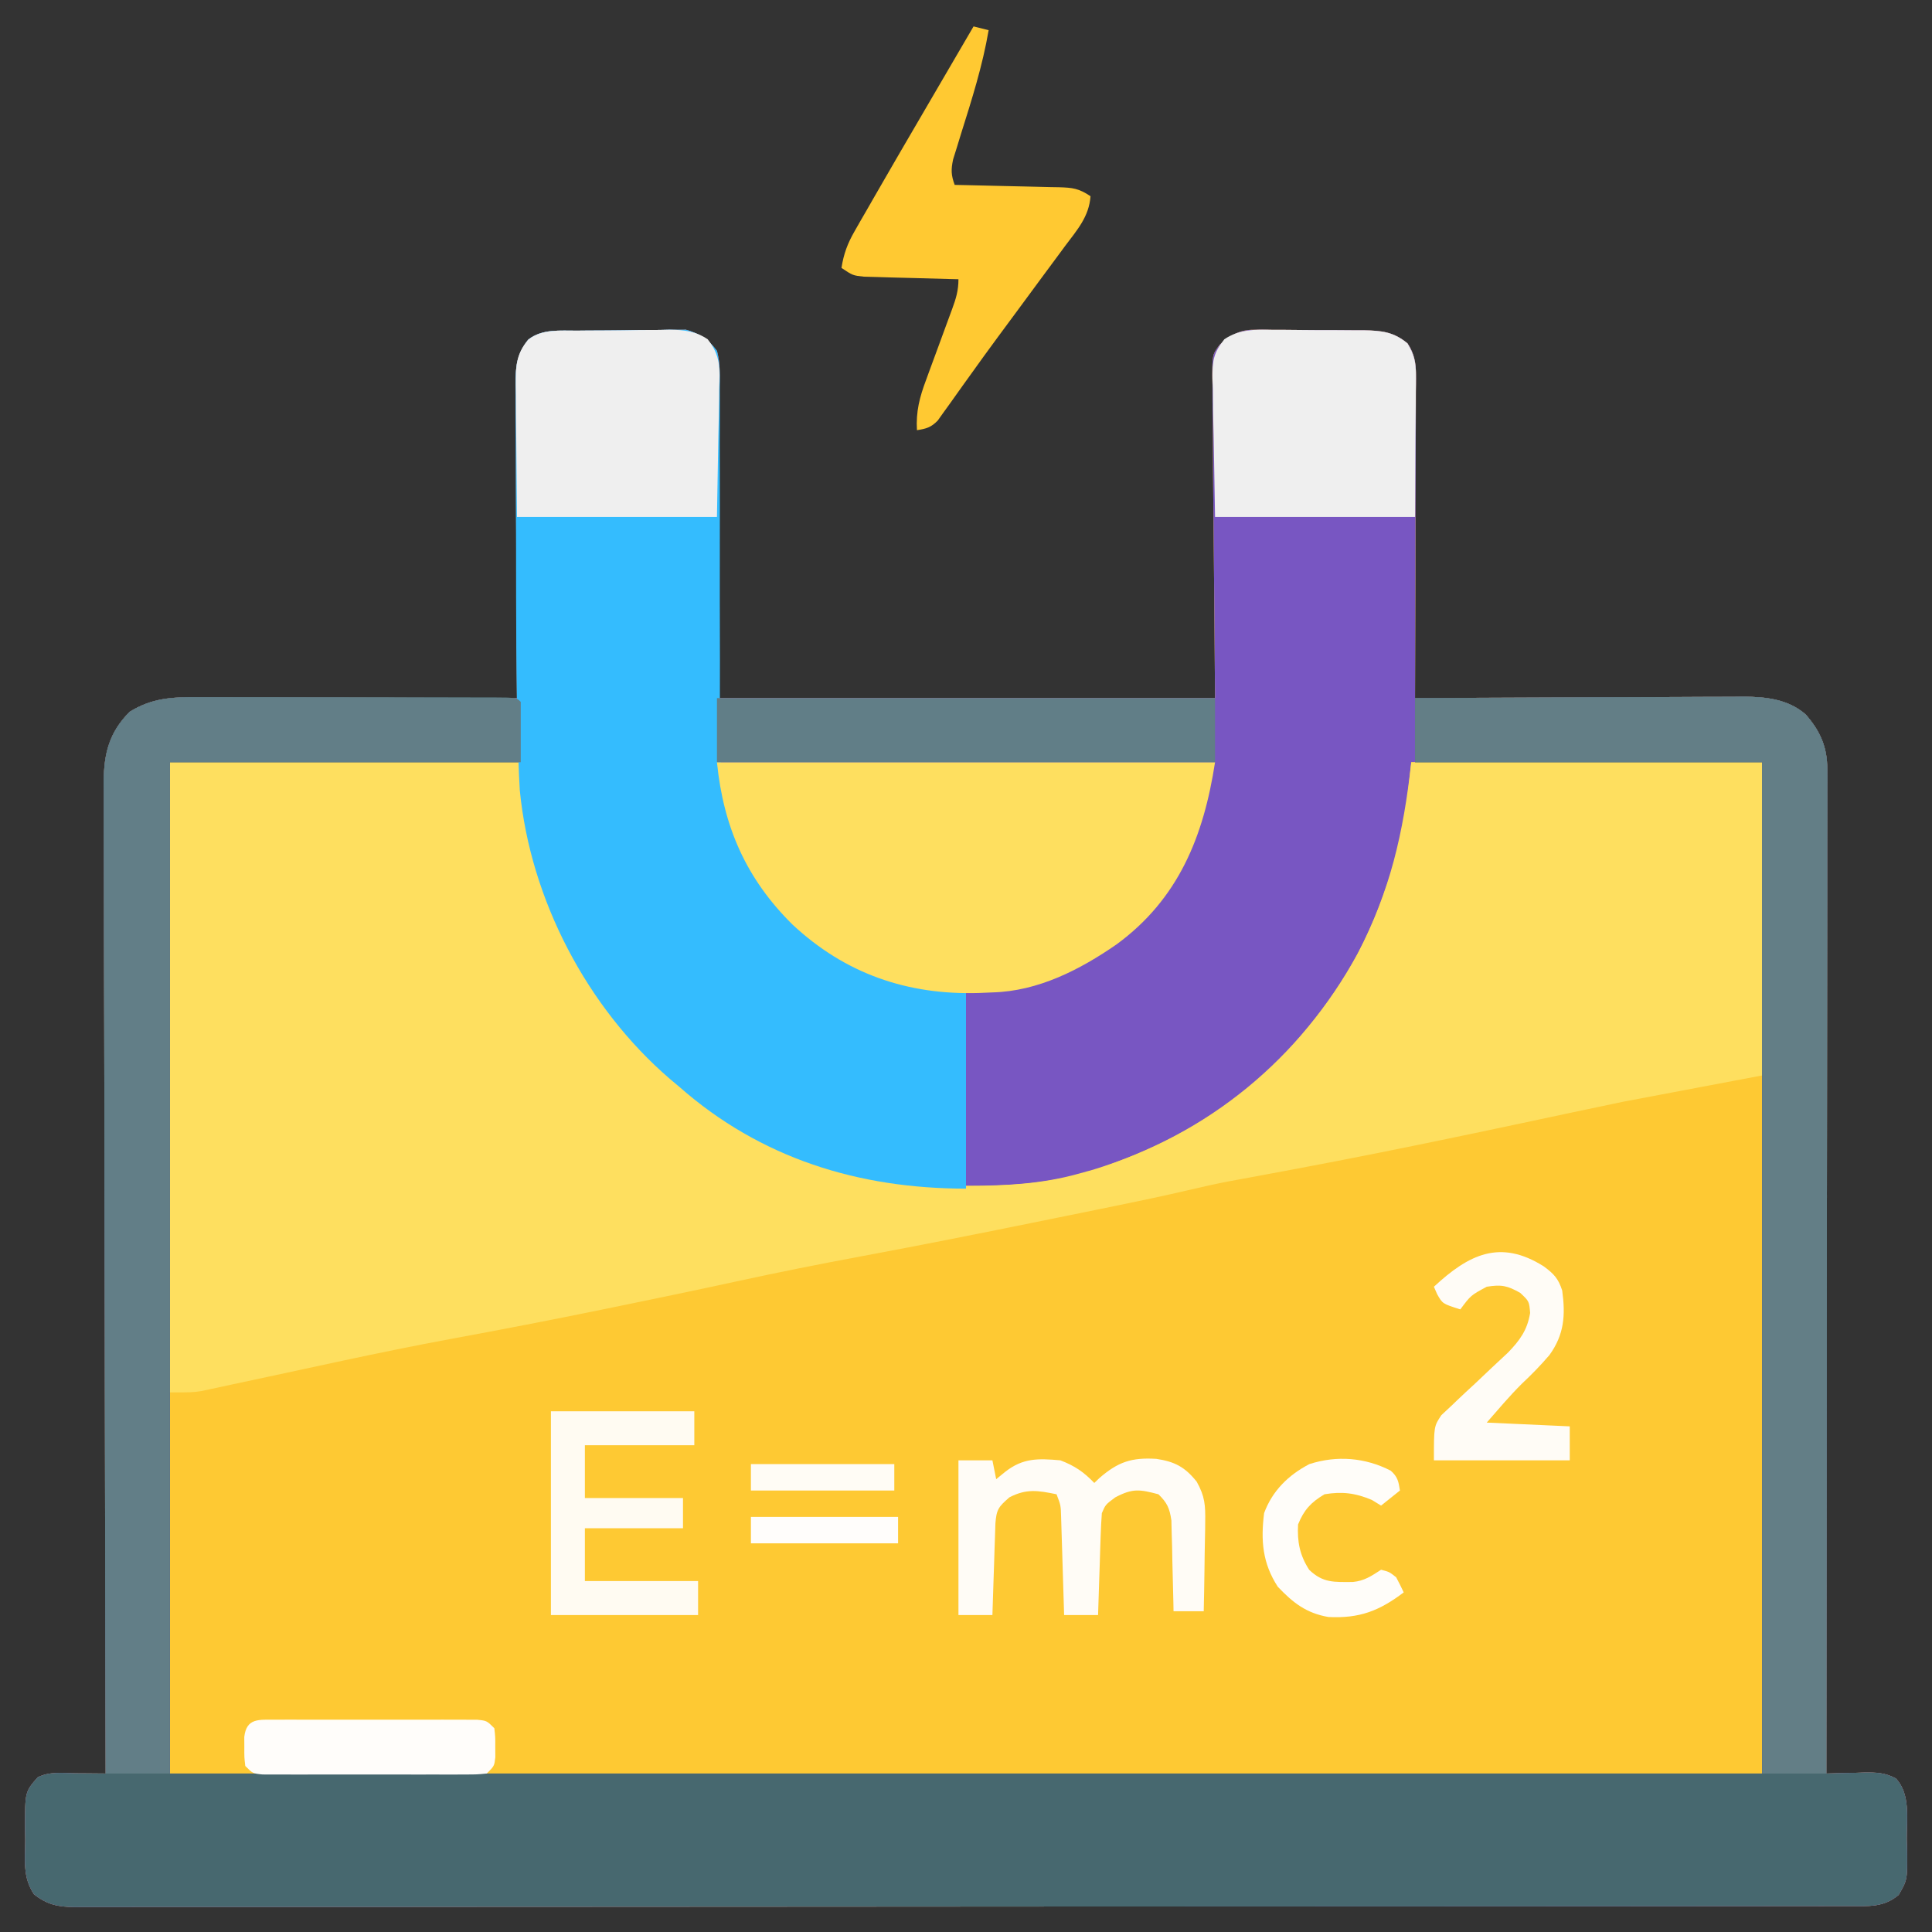 <?xml version="1.0" encoding="UTF-8"?>
<svg version="1.1" xmlns="http://www.w3.org/2000/svg" width="512" height="512">
<rect width="100%" height="100%" fill="#333333" stroke="none"/>
<path d="M0 0 C0.868 -0.009 1.736 -0.018 2.63 -0.027 C4.464 -0.042 6.298 -0.051 8.132 -0.054 C10.929 -0.066 13.723 -0.116 16.52 -0.166 C18.305 -0.175 20.09 -0.183 21.875 -0.188 C23.122 -0.217 23.122 -0.217 24.395 -0.247 C25.576 -0.238 25.576 -0.238 26.781 -0.228 C27.809 -0.236 27.809 -0.236 28.857 -0.244 C32.378 0.734 34.907 2.479 37.07 5.371 C37.909 8.385 37.831 11.272 37.751 14.384 C37.752 15.297 37.753 16.209 37.754 17.149 C37.749 20.095 37.704 23.039 37.656 25.984 C37.647 27.806 37.641 29.628 37.638 31.45 C37.607 38.194 37.523 44.939 37.445 51.684 C37.322 66.76 37.198 81.837 37.07 97.371 C80.63 97.371 124.19 97.371 169.07 97.371 C168.833 67.319 168.833 67.319 168.53 37.267 C168.503 31.45 168.503 31.45 168.498 28.725 C168.488 26.825 168.467 24.925 168.437 23.025 C168.393 20.144 168.387 17.265 168.389 14.384 C168.368 13.54 168.346 12.696 168.324 11.827 C168.382 6.29 168.382 6.29 170.302 3.726 C173.095 1.229 175.59 -0.255 179.344 -0.244 C180.128 -0.253 180.912 -0.263 181.72 -0.272 C182.963 -0.248 182.963 -0.248 184.23 -0.223 C185.098 -0.223 185.965 -0.223 186.859 -0.223 C188.686 -0.217 190.512 -0.2 192.338 -0.171 C195.128 -0.129 197.915 -0.13 200.705 -0.137 C202.484 -0.126 204.264 -0.113 206.043 -0.098 C206.873 -0.097 207.704 -0.097 208.559 -0.097 C213.172 -0.003 216.386 0.295 220.07 3.371 C222.81 7.212 222.337 11.571 222.297 16.087 C222.298 16.965 222.298 17.844 222.298 18.749 C222.297 21.649 222.281 24.549 222.266 27.449 C222.262 29.461 222.259 31.473 222.257 33.486 C222.249 38.779 222.23 44.073 222.208 49.366 C222.187 54.769 222.178 60.172 222.168 65.574 C222.147 76.173 222.112 86.772 222.07 97.371 C223.23 97.364 224.39 97.358 225.585 97.351 C236.531 97.29 247.478 97.245 258.424 97.216 C264.051 97.2 269.678 97.179 275.306 97.145 C280.739 97.112 286.173 97.094 291.606 97.086 C293.676 97.081 295.746 97.07 297.816 97.054 C300.722 97.032 303.627 97.029 306.533 97.031 C307.383 97.02 308.234 97.009 309.11 96.998 C314.991 97.028 320.984 97.654 325.599 101.717 C329.469 106.113 331.322 110.401 331.316 116.219 C331.32 117.173 331.324 118.127 331.328 119.109 C331.323 120.149 331.317 121.189 331.311 122.261 C331.313 123.927 331.313 123.927 331.316 125.627 C331.319 129.357 331.308 133.086 331.297 136.816 C331.297 139.486 331.297 142.157 331.298 144.828 C331.299 150.581 331.293 156.334 331.282 162.088 C331.266 170.406 331.26 178.725 331.258 187.043 C331.253 200.539 331.24 214.036 331.221 227.532 C331.203 240.642 331.189 253.752 331.18 266.862 C331.18 267.67 331.179 268.478 331.179 269.311 C331.176 273.365 331.173 277.42 331.171 281.474 C331.15 315.106 331.115 348.739 331.07 382.371 C332.179 382.336 333.288 382.301 334.43 382.266 C335.893 382.237 337.357 382.21 338.82 382.184 C339.915 382.146 339.915 382.146 341.031 382.107 C344.281 382.063 346.634 382.136 349.523 383.695 C353.417 387.914 352.333 394.37 352.383 399.746 C352.412 400.788 352.441 401.829 352.471 402.902 C352.534 410.57 352.534 410.57 350.238 414.535 C346.233 417.927 342.136 417.514 337.156 417.503 C335.928 417.506 335.928 417.506 334.674 417.509 C331.906 417.514 329.137 417.513 326.369 417.512 C324.373 417.514 322.378 417.517 320.382 417.521 C314.88 417.529 309.379 417.53 303.877 417.531 C297.95 417.533 292.024 417.541 286.097 417.547 C272.454 417.562 258.811 417.567 245.168 417.572 C238.429 417.574 231.689 417.578 224.95 417.582 C201.889 417.594 178.827 417.605 155.766 417.609 C154.318 417.609 152.87 417.609 151.422 417.609 C149.97 417.61 148.519 417.61 147.067 417.61 C144.155 417.61 141.244 417.611 138.332 417.611 C137.61 417.611 136.888 417.612 136.144 417.612 C112.724 417.615 89.304 417.631 65.884 417.655 C41.133 417.679 16.382 417.693 -8.369 417.694 C-11.085 417.694 -13.8 417.694 -16.516 417.695 C-17.519 417.695 -17.519 417.695 -18.542 417.695 C-28.648 417.696 -38.753 417.705 -48.858 417.719 C-60.348 417.734 -71.837 417.739 -83.327 417.731 C-89.193 417.727 -95.058 417.728 -100.924 417.742 C-106.29 417.755 -111.655 417.754 -117.02 417.742 C-118.965 417.74 -120.911 417.743 -122.856 417.751 C-125.492 417.762 -128.128 417.755 -130.764 417.743 C-131.908 417.754 -131.908 417.754 -133.075 417.766 C-137.536 417.722 -140.399 417.15 -143.93 414.371 C-146.962 409.823 -146.259 405.346 -146.242 399.996 C-146.258 398.955 -146.274 397.913 -146.291 396.84 C-146.297 387.222 -146.297 387.222 -142.93 383.371 C-139.741 381.777 -136.301 382.269 -132.805 382.309 C-132.051 382.313 -131.296 382.318 -130.52 382.322 C-128.656 382.334 -126.793 382.352 -124.93 382.371 C-124.931 381.801 -124.933 381.23 -124.934 380.643 C-125.024 346.831 -125.092 313.02 -125.134 279.208 C-125.139 275.148 -125.144 271.087 -125.149 267.027 C-125.15 266.218 -125.152 265.41 -125.153 264.577 C-125.17 251.491 -125.202 238.405 -125.238 225.319 C-125.276 211.89 -125.298 198.461 -125.306 185.032 C-125.312 176.746 -125.329 168.461 -125.361 160.176 C-125.383 154.493 -125.389 148.81 -125.384 143.127 C-125.381 139.849 -125.387 136.571 -125.407 133.293 C-125.426 129.736 -125.422 126.179 -125.411 122.621 C-125.422 121.59 -125.434 120.559 -125.446 119.497 C-125.384 111.993 -123.954 106.395 -118.555 100.996 C-112.679 97.359 -107.323 97.088 -100.62 97.144 C-99.702 97.144 -98.784 97.143 -97.839 97.143 C-94.819 97.145 -91.8 97.16 -88.781 97.176 C-86.682 97.18 -84.583 97.182 -82.484 97.184 C-76.971 97.192 -71.457 97.212 -65.943 97.234 C-60.312 97.254 -54.681 97.263 -49.051 97.273 C-38.01 97.295 -26.97 97.329 -15.93 97.371 C-15.94 95.696 -15.94 95.696 -15.95 93.988 C-16.011 83.468 -16.056 72.947 -16.085 62.427 C-16.101 57.018 -16.122 51.609 -16.156 46.2 C-16.189 40.981 -16.207 35.761 -16.214 30.542 C-16.22 28.55 -16.231 26.559 -16.247 24.567 C-16.269 21.778 -16.272 18.99 -16.27 16.2 C-16.281 15.377 -16.292 14.553 -16.303 13.705 C-16.278 9.086 -15.876 6.152 -12.93 2.371 C-9.265 -0.529 -4.462 0.029 0 0 Z " fill="#FEC933" transform="translate(152.93,87.629)"/>
<path d="M0 0 C0.868 -0.009 1.736 -0.018 2.63 -0.027 C4.464 -0.042 6.298 -0.051 8.132 -0.054 C10.929 -0.066 13.723 -0.116 16.52 -0.166 C18.305 -0.175 20.09 -0.183 21.875 -0.188 C23.122 -0.217 23.122 -0.217 24.395 -0.247 C25.576 -0.238 25.576 -0.238 26.781 -0.228 C27.809 -0.236 27.809 -0.236 28.857 -0.244 C32.378 0.734 34.907 2.479 37.07 5.371 C37.909 8.385 37.831 11.272 37.751 14.384 C37.752 15.297 37.753 16.209 37.754 17.149 C37.749 20.095 37.704 23.039 37.656 25.984 C37.647 27.806 37.641 29.628 37.638 31.45 C37.607 38.194 37.523 44.939 37.445 51.684 C37.322 66.76 37.198 81.837 37.07 97.371 C80.63 97.371 124.19 97.371 169.07 97.371 C168.833 67.319 168.833 67.319 168.53 37.267 C168.503 31.45 168.503 31.45 168.498 28.725 C168.488 26.825 168.467 24.925 168.437 23.025 C168.393 20.144 168.387 17.265 168.389 14.384 C168.368 13.54 168.346 12.696 168.324 11.827 C168.382 6.29 168.382 6.29 170.302 3.726 C173.095 1.229 175.59 -0.255 179.344 -0.244 C180.128 -0.253 180.912 -0.263 181.72 -0.272 C182.963 -0.248 182.963 -0.248 184.23 -0.223 C185.098 -0.223 185.965 -0.223 186.859 -0.223 C188.686 -0.217 190.512 -0.2 192.338 -0.171 C195.128 -0.129 197.915 -0.13 200.705 -0.137 C202.484 -0.126 204.264 -0.113 206.043 -0.098 C206.873 -0.097 207.704 -0.097 208.559 -0.097 C213.172 -0.003 216.386 0.295 220.07 3.371 C222.81 7.212 222.337 11.571 222.297 16.087 C222.298 16.965 222.298 17.844 222.298 18.749 C222.297 21.649 222.281 24.549 222.266 27.449 C222.262 29.461 222.259 31.473 222.257 33.486 C222.249 38.779 222.23 44.073 222.208 49.366 C222.187 54.769 222.178 60.172 222.168 65.574 C222.147 76.173 222.112 86.772 222.07 97.371 C223.23 97.364 224.39 97.358 225.585 97.351 C236.531 97.29 247.478 97.245 258.424 97.216 C264.051 97.2 269.678 97.179 275.306 97.145 C280.739 97.112 286.173 97.094 291.606 97.086 C293.676 97.081 295.746 97.07 297.816 97.054 C300.722 97.032 303.627 97.029 306.533 97.031 C307.383 97.02 308.234 97.009 309.11 96.998 C314.991 97.028 320.984 97.654 325.599 101.717 C329.469 106.113 331.322 110.401 331.316 116.219 C331.32 117.173 331.324 118.127 331.328 119.109 C331.323 120.149 331.317 121.189 331.311 122.261 C331.313 123.927 331.313 123.927 331.316 125.627 C331.319 129.357 331.308 133.086 331.297 136.816 C331.297 139.486 331.297 142.157 331.298 144.828 C331.299 150.581 331.293 156.334 331.282 162.088 C331.266 170.406 331.26 178.725 331.258 187.043 C331.253 200.539 331.24 214.036 331.221 227.532 C331.203 240.642 331.189 253.752 331.18 266.862 C331.18 267.67 331.179 268.478 331.179 269.311 C331.176 273.365 331.173 277.42 331.171 281.474 C331.15 315.106 331.115 348.739 331.07 382.371 C332.179 382.336 333.288 382.301 334.43 382.266 C335.893 382.237 337.357 382.21 338.82 382.184 C339.915 382.146 339.915 382.146 341.031 382.107 C344.281 382.063 346.634 382.136 349.523 383.695 C353.417 387.914 352.333 394.37 352.383 399.746 C352.412 400.788 352.441 401.829 352.471 402.902 C352.534 410.57 352.534 410.57 350.238 414.535 C346.233 417.927 342.136 417.514 337.156 417.503 C335.928 417.506 335.928 417.506 334.674 417.509 C331.906 417.514 329.137 417.513 326.369 417.512 C324.373 417.514 322.378 417.517 320.382 417.521 C314.88 417.529 309.379 417.53 303.877 417.531 C297.95 417.533 292.024 417.541 286.097 417.547 C272.454 417.562 258.811 417.567 245.168 417.572 C238.429 417.574 231.689 417.578 224.95 417.582 C201.889 417.594 178.827 417.605 155.766 417.609 C154.318 417.609 152.87 417.609 151.422 417.609 C149.97 417.61 148.519 417.61 147.067 417.61 C144.155 417.61 141.244 417.611 138.332 417.611 C137.61 417.611 136.888 417.612 136.144 417.612 C112.724 417.615 89.304 417.631 65.884 417.655 C41.133 417.679 16.382 417.693 -8.369 417.694 C-11.085 417.694 -13.8 417.694 -16.516 417.695 C-17.519 417.695 -17.519 417.695 -18.542 417.695 C-28.648 417.696 -38.753 417.705 -48.858 417.719 C-60.348 417.734 -71.837 417.739 -83.327 417.731 C-89.193 417.727 -95.058 417.728 -100.924 417.742 C-106.29 417.755 -111.655 417.754 -117.02 417.742 C-118.965 417.74 -120.911 417.743 -122.856 417.751 C-125.492 417.762 -128.128 417.755 -130.764 417.743 C-131.908 417.754 -131.908 417.754 -133.075 417.766 C-137.536 417.722 -140.399 417.15 -143.93 414.371 C-146.962 409.823 -146.259 405.346 -146.242 399.996 C-146.258 398.955 -146.274 397.913 -146.291 396.84 C-146.297 387.222 -146.297 387.222 -142.93 383.371 C-139.741 381.777 -136.301 382.269 -132.805 382.309 C-132.051 382.313 -131.296 382.318 -130.52 382.322 C-128.656 382.334 -126.793 382.352 -124.93 382.371 C-124.931 381.801 -124.933 381.23 -124.934 380.643 C-125.024 346.831 -125.092 313.02 -125.134 279.208 C-125.139 275.148 -125.144 271.087 -125.149 267.027 C-125.15 266.218 -125.152 265.41 -125.153 264.577 C-125.17 251.491 -125.202 238.405 -125.238 225.319 C-125.276 211.89 -125.298 198.461 -125.306 185.032 C-125.312 176.746 -125.329 168.461 -125.361 160.176 C-125.383 154.493 -125.389 148.81 -125.384 143.127 C-125.381 139.849 -125.387 136.571 -125.407 133.293 C-125.426 129.736 -125.422 126.179 -125.411 122.621 C-125.422 121.59 -125.434 120.559 -125.446 119.497 C-125.384 111.993 -123.954 106.395 -118.555 100.996 C-112.679 97.359 -107.323 97.088 -100.62 97.144 C-99.702 97.144 -98.784 97.143 -97.839 97.143 C-94.819 97.145 -91.8 97.16 -88.781 97.176 C-86.682 97.18 -84.583 97.182 -82.484 97.184 C-76.971 97.192 -71.457 97.212 -65.943 97.234 C-60.312 97.254 -54.681 97.263 -49.051 97.273 C-38.01 97.295 -26.97 97.329 -15.93 97.371 C-15.94 95.696 -15.94 95.696 -15.95 93.988 C-16.011 83.468 -16.056 72.947 -16.085 62.427 C-16.101 57.018 -16.122 51.609 -16.156 46.2 C-16.189 40.981 -16.207 35.761 -16.214 30.542 C-16.22 28.55 -16.231 26.559 -16.247 24.567 C-16.269 21.778 -16.272 18.99 -16.27 16.2 C-16.281 15.377 -16.292 14.553 -16.303 13.705 C-16.278 9.086 -15.876 6.152 -12.93 2.371 C-9.265 -0.529 -4.462 0.029 0 0 Z M-107.93 114.371 C-107.93 202.811 -107.93 291.251 -107.93 382.371 C31.33 382.371 170.59 382.371 314.07 382.371 C314.07 293.931 314.07 205.491 314.07 114.371 C283.38 114.371 252.69 114.371 221.07 114.371 C220.41 120.311 219.75 126.251 219.07 132.371 C217.57 137.83 216.007 143.078 214.07 148.371 C213.843 149.012 213.616 149.652 213.382 150.312 C208.736 163.315 201.969 174.799 193.07 185.371 C192.073 186.57 192.073 186.57 191.055 187.793 C177.238 203.797 159.886 214.428 140.07 221.371 C139.18 221.687 138.289 222.003 137.371 222.328 C125.93 226.068 114.151 226.738 102.195 226.684 C101.535 226.681 100.875 226.679 100.195 226.676 C90.448 226.619 81.423 226.317 72.07 223.371 C71.349 223.145 70.628 222.92 69.885 222.687 C54.019 217.598 39.629 210.432 27.07 199.371 C26.241 198.674 25.413 197.976 24.559 197.258 C-0.8 175.394 -10.334 146.54 -14.93 114.371 C-45.62 114.371 -76.31 114.371 -107.93 114.371 Z " fill="#7856C2" transform="translate(152.93,87.629)"/>
<path d="M0 0 C30.69 0 61.38 0 93 0 C93.99 6.93 94.98 13.86 96 21 C100.693 38.942 108.235 55.584 120 70 C120.425 70.521 120.85 71.043 121.288 71.58 C139.179 93.092 163.059 104.92 190 111 C190.764 111.177 191.528 111.354 192.315 111.537 C197.912 112.502 203.647 112.245 209.312 112.25 C209.99 112.251 210.667 112.251 211.364 112.252 C221.568 112.236 231.118 111.782 241 109 C242.228 108.66 243.457 108.319 244.723 107.969 C275.195 98.641 299.534 78.585 314.816 50.684 C323.402 34.088 326.902 18.878 329 0 C359.69 0 390.38 0 422 0 C422 27.39 422 54.78 422 83 C409.79 85.31 397.58 87.62 385 90 C376.052 91.878 367.11 93.762 358.172 95.682 C349.707 97.497 341.23 99.255 332.75 101 C331.941 101.167 331.131 101.333 330.297 101.505 C316.332 104.374 302.336 107.069 288.315 109.654 C287.585 109.79 286.855 109.926 286.103 110.065 C284.153 110.427 282.203 110.786 280.253 111.144 C276.75 111.821 273.28 112.619 269.805 113.429 C263.266 114.954 256.705 116.335 250.125 117.672 C248.934 117.915 247.742 118.158 246.515 118.409 C242.677 119.191 238.838 119.971 235 120.75 C233.673 121.02 232.345 121.29 231.018 121.56 C215.22 124.773 199.413 127.927 183.562 130.875 C172.388 132.954 161.258 135.17 150.152 137.591 C139.201 139.975 128.229 142.25 117.25 144.5 C116.299 144.695 115.348 144.89 114.368 145.091 C101.095 147.807 87.804 150.38 74.479 152.83 C64.953 154.596 55.473 156.537 46 158.562 C45.311 158.71 44.622 158.857 43.912 159.009 C38.046 160.264 32.182 161.528 26.319 162.796 C22.985 163.515 19.649 164.227 16.312 164.938 C14.861 165.255 14.861 165.255 13.381 165.578 C12.488 165.768 11.596 165.957 10.676 166.152 C9.912 166.317 9.148 166.482 8.361 166.652 C6 167 6 167 0 167 C0 111.89 0 56.78 0 0 Z " fill="#FEDF5F" transform="translate(45,202)"/>
<path d="M0 0 C0.916 -0.002 1.832 -0.004 2.776 -0.006 C5.791 -0.009 8.805 0.001 11.819 0.012 C13.916 0.014 16.012 0.014 18.109 0.014 C22.494 0.015 26.879 0.024 31.265 0.037 C36.899 0.054 42.532 0.058 48.166 0.057 C52.491 0.057 56.815 0.063 61.139 0.07 C63.218 0.073 65.297 0.075 67.375 0.076 C70.27 0.078 73.164 0.087 76.059 0.098 C76.925 0.097 77.79 0.097 78.683 0.096 C84.591 0.128 84.591 0.128 85.706 1.243 C85.706 6.523 85.706 11.803 85.706 17.243 C55.016 17.243 24.326 17.243 -7.294 17.243 C-7.294 105.683 -7.294 194.123 -7.294 285.243 C131.966 285.243 271.226 285.243 414.706 285.243 C414.706 196.803 414.706 108.363 414.706 17.243 C384.346 17.243 353.986 17.243 322.706 17.243 C322.706 11.633 322.706 6.023 322.706 0.243 C334.824 0.173 346.942 0.12 359.06 0.087 C364.687 0.072 370.314 0.051 375.941 0.017 C381.375 -0.016 386.808 -0.034 392.242 -0.042 C394.312 -0.047 396.382 -0.058 398.452 -0.074 C401.357 -0.096 404.263 -0.099 407.169 -0.098 C408.019 -0.108 408.869 -0.119 409.745 -0.13 C415.626 -0.1 421.619 0.525 426.234 4.589 C430.105 8.984 431.957 13.273 431.952 19.09 C431.956 20.044 431.96 20.998 431.964 21.981 C431.958 23.021 431.952 24.061 431.946 25.132 C431.949 26.799 431.949 26.799 431.951 28.499 C431.955 32.228 431.944 35.958 431.933 39.688 C431.932 42.358 431.933 45.029 431.934 47.699 C431.935 53.453 431.929 59.206 431.917 64.96 C431.901 73.278 431.896 81.597 431.893 89.915 C431.889 103.411 431.876 116.908 431.857 130.404 C431.838 143.514 431.824 156.624 431.816 169.734 C431.815 170.542 431.815 171.35 431.814 172.183 C431.811 176.237 431.809 180.292 431.806 184.346 C431.786 217.978 431.751 251.611 431.706 285.243 C432.814 285.208 433.923 285.173 435.065 285.137 C436.529 285.109 437.992 285.082 439.456 285.055 C440.55 285.018 440.55 285.018 441.667 284.979 C444.916 284.935 447.27 285.008 450.159 286.567 C454.053 290.786 452.969 297.242 453.018 302.618 C453.047 303.659 453.076 304.701 453.106 305.774 C453.17 313.441 453.17 313.441 450.874 317.407 C446.869 320.798 442.772 320.386 437.792 320.374 C436.563 320.377 436.563 320.377 435.31 320.381 C432.541 320.386 429.773 320.385 427.004 320.383 C425.009 320.386 423.013 320.389 421.018 320.392 C415.516 320.4 410.014 320.402 404.512 320.403 C398.586 320.405 392.659 320.412 386.733 320.419 C373.09 320.433 359.447 320.439 345.803 320.444 C339.064 320.446 332.325 320.45 325.586 320.453 C302.524 320.466 279.463 320.477 256.401 320.48 C254.953 320.481 253.505 320.481 252.057 320.481 C250.606 320.481 249.154 320.482 247.703 320.482 C244.791 320.482 241.879 320.483 238.967 320.483 C238.245 320.483 237.523 320.483 236.779 320.483 C213.359 320.487 189.939 320.503 166.52 320.526 C141.768 320.551 117.017 320.565 92.266 320.566 C89.551 320.566 86.835 320.566 84.119 320.566 C83.116 320.567 83.116 320.567 82.093 320.567 C71.988 320.568 61.883 320.577 51.778 320.591 C40.288 320.606 28.798 320.611 17.309 320.603 C11.443 320.599 5.577 320.6 -0.289 320.614 C-5.654 320.627 -11.019 320.626 -16.384 320.613 C-18.33 320.611 -20.275 320.615 -22.221 320.623 C-24.857 320.634 -27.492 320.627 -30.129 320.615 C-31.272 320.626 -31.272 320.626 -32.439 320.638 C-36.901 320.594 -39.763 320.022 -43.294 317.243 C-46.327 312.694 -45.623 308.218 -45.607 302.868 C-45.623 301.826 -45.639 300.785 -45.656 299.712 C-45.662 290.094 -45.662 290.094 -42.294 286.243 C-39.106 284.649 -35.665 285.141 -32.169 285.18 C-31.415 285.185 -30.661 285.189 -29.884 285.194 C-28.021 285.206 -26.157 285.224 -24.294 285.243 C-24.296 284.673 -24.297 284.102 -24.299 283.514 C-24.388 249.703 -24.457 215.892 -24.498 182.08 C-24.503 178.02 -24.509 173.959 -24.514 169.899 C-24.515 169.09 -24.516 168.282 -24.517 167.449 C-24.534 154.363 -24.566 141.277 -24.603 128.191 C-24.64 114.762 -24.662 101.333 -24.671 87.904 C-24.676 79.618 -24.693 71.333 -24.726 63.047 C-24.747 57.365 -24.753 51.682 -24.748 45.999 C-24.746 42.721 -24.752 39.443 -24.771 36.165 C-24.791 32.608 -24.786 29.051 -24.775 25.493 C-24.787 24.462 -24.799 23.431 -24.811 22.368 C-24.748 14.864 -23.318 9.267 -17.919 3.868 C-12.053 0.237 -6.694 -0.044 0 0 Z " fill="#47686F" transform="translate(52.294,184.757)"/>
<path d="M0 0 C0.868 -0.009 1.736 -0.018 2.63 -0.027 C4.464 -0.042 6.298 -0.051 8.132 -0.054 C10.929 -0.066 13.723 -0.116 16.52 -0.166 C18.305 -0.175 20.09 -0.183 21.875 -0.188 C22.706 -0.207 23.538 -0.227 24.395 -0.247 C25.576 -0.238 25.576 -0.238 26.781 -0.228 C27.809 -0.236 27.809 -0.236 28.857 -0.244 C32.43 0.749 34.947 2.377 37.07 5.371 C37.947 8.897 37.867 12.336 37.812 15.954 C37.819 17.019 37.826 18.085 37.834 19.183 C37.852 22.707 37.828 26.23 37.805 29.754 C37.811 32.209 37.82 34.664 37.832 37.119 C37.857 43.589 37.847 50.059 37.829 56.529 C37.806 66.862 37.833 77.196 37.862 87.53 C37.867 91.13 37.857 94.729 37.845 98.329 C37.845 100.557 37.846 102.785 37.847 105.012 C37.839 106.003 37.832 106.993 37.825 108.014 C37.873 126.329 43.981 142.487 56.453 155.941 C70.165 168.948 84.481 172.893 103.07 175.371 C103.07 192.531 103.07 209.691 103.07 227.371 C74.632 227.371 48.656 219.378 27.07 200.371 C26.253 199.685 25.436 199 24.594 198.293 C2.642 179.4 -12.361 150.756 -15.18 121.796 C-15.346 119.067 -15.455 116.342 -15.539 113.609 C-15.595 111.985 -15.595 111.985 -15.652 110.328 C-16.175 92.827 -16.154 75.312 -16.17 57.805 C-16.175 52.546 -16.2 47.288 -16.228 42.029 C-16.246 37.947 -16.252 33.864 -16.253 29.782 C-16.256 27.84 -16.264 25.899 -16.277 23.958 C-16.294 21.265 -16.293 18.573 -16.286 15.88 C-16.295 15.088 -16.305 14.295 -16.314 13.479 C-16.28 8.925 -15.731 6.005 -12.93 2.371 C-9.265 -0.529 -4.462 0.029 0 0 Z " fill="#34BCFE" transform="translate(152.93,87.629)"/>
<path d="M0 0 C1.374 -0.003 1.374 -0.003 2.776 -0.006 C5.791 -0.009 8.805 0.001 11.819 0.012 C13.916 0.014 16.012 0.014 18.109 0.014 C22.494 0.015 26.879 0.024 31.265 0.037 C36.899 0.054 42.532 0.058 48.166 0.057 C52.491 0.057 56.815 0.063 61.139 0.07 C63.218 0.073 65.297 0.075 67.375 0.076 C70.27 0.078 73.164 0.087 76.059 0.098 C76.925 0.097 77.79 0.097 78.683 0.096 C84.591 0.128 84.591 0.128 85.706 1.243 C85.706 6.523 85.706 11.803 85.706 17.243 C55.016 17.243 24.326 17.243 -7.294 17.243 C-7.294 105.683 -7.294 194.123 -7.294 285.243 C-12.904 285.243 -18.514 285.243 -24.294 285.243 C-24.385 250.855 -24.456 216.468 -24.498 182.08 C-24.503 178.02 -24.509 173.959 -24.514 169.899 C-24.515 169.09 -24.516 168.282 -24.517 167.449 C-24.534 154.363 -24.566 141.277 -24.603 128.191 C-24.64 114.762 -24.662 101.333 -24.671 87.904 C-24.676 79.618 -24.693 71.333 -24.726 63.047 C-24.747 57.365 -24.753 51.682 -24.748 45.999 C-24.746 42.721 -24.752 39.443 -24.771 36.165 C-24.791 32.608 -24.786 29.051 -24.775 25.493 C-24.787 24.462 -24.799 23.431 -24.811 22.368 C-24.748 14.864 -23.318 9.267 -17.919 3.868 C-12.053 0.237 -6.694 -0.044 0 0 Z " fill="#627E87" transform="translate(52.294,184.757)"/>
<path d="M0 0 C12.118 -0.07 24.236 -0.123 36.354 -0.155 C41.981 -0.171 47.608 -0.192 53.235 -0.226 C58.669 -0.259 64.102 -0.277 69.536 -0.285 C71.606 -0.29 73.676 -0.301 75.746 -0.317 C78.652 -0.339 81.557 -0.342 84.463 -0.341 C85.313 -0.351 86.163 -0.362 87.039 -0.373 C92.921 -0.343 98.913 0.283 103.529 4.346 C107.399 8.742 109.251 13.03 109.246 18.848 C109.25 19.802 109.254 20.755 109.258 21.738 C109.249 23.298 109.249 23.298 109.241 24.889 C109.242 26 109.244 27.111 109.246 28.256 C109.249 31.986 109.238 35.715 109.227 39.445 C109.226 42.115 109.227 44.786 109.228 47.457 C109.229 53.21 109.223 58.963 109.211 64.717 C109.195 73.035 109.19 81.354 109.187 89.672 C109.183 103.168 109.17 116.665 109.151 130.161 C109.133 143.271 109.118 156.381 109.11 169.491 C109.109 170.299 109.109 171.107 109.108 171.94 C109.106 175.994 109.103 180.049 109.101 184.103 C109.08 217.735 109.045 251.368 109 285 C103.39 285 97.78 285 92 285 C92 196.56 92 108.12 92 17 C61.64 17 31.28 17 0 17 C0 11.39 0 5.78 0 0 Z " fill="#637E86" transform="translate(375,185)"/>
<path d="M0 0 C43.56 0 87.12 0 132 0 C128.98 19.63 122.347 36.203 105.945 48.242 C96.198 54.995 85.104 60.692 73 61 C71.818 61.05 70.636 61.101 69.418 61.152 C50.491 61.726 34.002 56.075 20 43 C7.747 30.878 1.712 17.121 0 0 Z " fill="#FEDF5F" transform="translate(190,202)"/>
<path d="M0 0 C1.301 -0 1.301 -0 2.629 -0 C4.455 0.005 6.282 0.023 8.108 0.052 C10.897 0.094 13.685 0.093 16.475 0.086 C18.254 0.096 20.033 0.109 21.812 0.125 C22.643 0.125 23.473 0.125 24.329 0.126 C28.941 0.22 32.156 0.517 35.84 3.594 C37.578 6.46 38.087 8.571 38.067 11.903 C38.067 12.756 38.066 13.608 38.066 14.486 C38.051 15.815 38.051 15.815 38.035 17.172 C38.033 17.993 38.031 18.815 38.029 19.662 C38.019 22.722 37.991 25.783 37.965 28.844 C37.924 35.691 37.882 42.539 37.84 49.594 C20.35 49.594 2.86 49.594 -15.16 49.594 C-15.284 42.437 -15.408 35.28 -15.535 27.906 C-15.59 25.655 -15.644 23.403 -15.701 21.083 C-15.718 19.291 -15.734 17.499 -15.746 15.707 C-15.777 14.783 -15.807 13.858 -15.839 12.906 C-15.843 8.239 -15.679 6.246 -12.696 2.499 C-8.706 -0.172 -4.666 -0.092 0 0 Z " fill="#EFEFEF" transform="translate(337.16,87.406)"/>
<path d="M0 0 C0.868 -0.009 1.736 -0.018 2.63 -0.027 C4.464 -0.042 6.298 -0.051 8.132 -0.054 C10.929 -0.066 13.723 -0.116 16.52 -0.166 C18.305 -0.175 20.09 -0.183 21.875 -0.188 C22.706 -0.207 23.538 -0.227 24.395 -0.247 C28.285 -0.217 31.323 0.075 34.608 2.274 C38.1 6.667 37.838 10.025 37.656 15.484 C37.65 16.344 37.644 17.204 37.638 18.09 C37.607 21.288 37.523 24.486 37.445 27.684 C37.322 34.84 37.198 41.997 37.07 49.371 C19.58 49.371 2.09 49.371 -15.93 49.371 C-15.992 42.544 -16.053 35.717 -16.117 28.684 C-16.144 26.536 -16.172 24.389 -16.2 22.177 C-16.209 20.467 -16.216 18.757 -16.223 17.047 C-16.238 16.166 -16.253 15.284 -16.269 14.376 C-16.271 9.587 -16.189 6.173 -12.93 2.371 C-9.265 -0.529 -4.462 0.029 0 0 Z " fill="#EFEFEF" transform="translate(152.93,87.629)"/>
<path d="M0 0 C43.56 0 87.12 0 132 0 C132 5.61 132 11.22 132 17 C88.44 17 44.88 17 0 17 C0 11.39 0 5.78 0 0 Z " fill="#617E87" transform="translate(190,185)"/>
<path d="M0 0 C1.32 0.33 2.64 0.66 4 1 C2.389 10.434 -0.471 19.425 -3.342 28.539 C-3.697 29.699 -4.052 30.859 -4.418 32.055 C-4.746 33.101 -5.073 34.148 -5.411 35.226 C-5.996 37.98 -5.959 39.393 -5 42 C-4.016 42.02 -3.032 42.04 -2.018 42.06 C1.633 42.136 5.284 42.225 8.934 42.317 C10.514 42.356 12.094 42.391 13.675 42.422 C15.946 42.468 18.217 42.526 20.488 42.586 C21.195 42.597 21.901 42.609 22.629 42.621 C26.277 42.731 27.882 42.921 31 45 C30.607 50.416 27.454 53.938 24.312 58.125 C23.732 58.913 23.152 59.7 22.554 60.512 C21.327 62.177 20.096 63.838 18.861 65.498 C16.49 68.685 14.14 71.888 11.789 75.09 C10.057 77.446 8.316 79.795 6.574 82.145 C4.066 85.536 1.596 88.953 -0.855 92.387 C-1.487 93.263 -2.118 94.14 -2.768 95.043 C-3.981 96.73 -5.187 98.423 -6.383 100.123 C-7.203 101.257 -7.203 101.257 -8.039 102.414 C-8.516 103.084 -8.992 103.754 -9.483 104.444 C-11.264 106.271 -12.51 106.622 -15 107 C-15.289 102.114 -14.298 98.254 -12.594 93.738 C-12.228 92.73 -12.228 92.73 -11.854 91.7 C-11.078 89.568 -10.29 87.44 -9.5 85.312 C-8.712 83.174 -7.926 81.034 -7.146 78.892 C-6.662 77.564 -6.172 76.237 -5.677 74.912 C-4.652 72.115 -4 70.008 -4 67 C-4.832 66.98 -5.665 66.96 -6.523 66.94 C-9.615 66.862 -12.706 66.775 -15.798 66.683 C-17.793 66.626 -19.788 66.578 -21.783 66.531 C-23.664 66.473 -23.664 66.473 -25.582 66.414 C-26.739 66.383 -27.897 66.351 -29.089 66.319 C-32 66 -32 66 -35 64 C-34.419 60.304 -33.409 57.563 -31.551 54.324 C-31.039 53.426 -30.528 52.527 -30 51.601 C-29.443 50.639 -28.886 49.678 -28.312 48.688 C-27.737 47.683 -27.162 46.678 -26.57 45.643 C-24.722 42.424 -22.863 39.211 -21 36 C-20.382 34.934 -19.764 33.869 -19.127 32.771 C-15.659 26.796 -12.175 20.83 -8.681 14.87 C-5.78 9.917 -2.89 4.958 0 0 Z " fill="#FFC932" transform="translate(258,7)"/>
<path d="M0 0 C2.97 0 5.94 0 9 0 C9.33 1.65 9.66 3.3 10 5 C10.784 4.361 11.568 3.721 12.375 3.062 C17.111 -0.659 21.118 -0.515 27 0 C30.83 1.463 33.201 3.087 36 6 C36.45 5.567 36.9 5.134 37.363 4.688 C42.314 0.401 45.906 -0.794 52.449 -0.387 C57.378 0.36 60.019 1.78 63.136 5.657 C65.324 9.581 65.464 11.903 65.391 16.367 C65.385 17.047 65.379 17.726 65.373 18.427 C65.351 20.577 65.301 22.725 65.25 24.875 C65.23 26.341 65.212 27.807 65.195 29.273 C65.151 32.85 65.083 36.425 65 40 C62.36 40 59.72 40 57 40 C56.985 39.203 56.971 38.406 56.956 37.585 C56.881 33.973 56.785 30.362 56.688 26.75 C56.654 24.869 56.654 24.869 56.619 22.949 C56.584 21.744 56.548 20.539 56.512 19.297 C56.486 18.187 56.459 17.076 56.432 15.933 C55.953 12.683 55.335 11.284 53 9 C48.003 7.689 46.173 7.381 41.562 9.812 C38.968 11.74 38.968 11.74 38 14 C37.846 16.031 37.75 18.066 37.684 20.102 C37.621 21.919 37.621 21.919 37.557 23.773 C37.517 25.044 37.478 26.315 37.438 27.625 C37.373 29.543 37.373 29.543 37.307 31.5 C37.2 34.667 37.098 37.833 37 41 C34.03 41 31.06 41 28 41 C27.975 40.137 27.95 39.274 27.924 38.385 C27.829 35.182 27.73 31.978 27.628 28.775 C27.584 27.389 27.543 26.003 27.503 24.616 C27.445 22.623 27.381 20.63 27.316 18.637 C27.28 17.437 27.243 16.238 27.205 15.003 C27.123 11.95 27.123 11.95 26 9 C21.102 7.999 18.059 7.451 13.5 9.812 C10.649 12.307 10.077 12.985 9.795 16.706 C9.74 18.387 9.74 18.387 9.684 20.102 C9.642 21.313 9.6 22.525 9.557 23.773 C9.517 25.044 9.478 26.315 9.438 27.625 C9.394 28.904 9.351 30.183 9.307 31.5 C9.2 34.667 9.098 37.833 9 41 C6.03 41 3.06 41 0 41 C0 27.47 0 13.94 0 0 Z " fill="#FFFCF6" transform="translate(254,387)"/>
<path d="M0 0 C12.54 0 25.08 0 38 0 C38 2.97 38 5.94 38 9 C28.43 9 18.86 9 9 9 C9 13.62 9 18.24 9 23 C17.58 23 26.16 23 35 23 C35 25.64 35 28.28 35 31 C26.42 31 17.84 31 9 31 C9 35.62 9 40.24 9 45 C18.9 45 28.8 45 39 45 C39 47.97 39 50.94 39 54 C26.13 54 13.26 54 0 54 C0 36.18 0 18.36 0 0 Z " fill="#FFFBF2" transform="translate(146,374)"/>
<path d="M0 0 C2.684 1.995 3.835 3.178 4.887 6.402 C5.785 12.962 5.425 18.07 1.504 23.508 C-0.806 26.213 -3.26 28.72 -5.855 31.152 C-9.117 34.402 -12.082 37.937 -15.113 41.402 C-7.853 41.732 -0.593 42.062 6.887 42.402 C6.887 45.372 6.887 48.342 6.887 51.402 C-4.993 51.402 -16.873 51.402 -29.113 51.402 C-29.113 42.402 -29.113 42.402 -27.141 39.44 C-26.239 38.598 -25.336 37.755 -24.406 36.887 C-23.925 36.423 -23.444 35.959 -22.948 35.482 C-21.419 34.015 -19.862 32.584 -18.301 31.152 C-16.757 29.701 -15.219 28.243 -13.686 26.78 C-12.293 25.457 -10.884 24.151 -9.473 22.847 C-6.302 19.562 -4.353 16.871 -3.613 12.34 C-3.871 9.249 -3.871 9.249 -6.238 7.027 C-9.655 5.096 -11.248 4.771 -15.113 5.402 C-19.338 7.678 -19.338 7.678 -22.113 11.402 C-26.827 9.914 -26.827 9.914 -28.277 7.324 C-28.553 6.69 -28.829 6.056 -29.113 5.402 C-19.887 -3.16 -11.606 -7.312 0 0 Z " fill="#FFFCF6" transform="translate(409.113,335.598)"/>
<path d="M0 0 C1.852 -0.009 1.852 -0.009 3.741 -0.019 C5.095 -0.016 6.448 -0.011 7.801 -0.007 C9.183 -0.008 10.566 -0.01 11.948 -0.013 C14.847 -0.016 17.745 -0.011 20.644 -0.002 C24.363 0.009 28.082 0.003 31.801 -0.009 C34.656 -0.016 37.511 -0.014 40.366 -0.009 C41.738 -0.008 43.109 -0.009 44.481 -0.014 C46.396 -0.019 48.311 -0.01 50.227 0 C51.318 0.002 52.408 0.003 53.532 0.005 C56.113 0.259 56.113 0.259 58.113 2.259 C58.379 4.571 58.379 4.571 58.363 7.259 C58.371 8.589 58.371 8.589 58.379 9.946 C58.113 12.259 58.113 12.259 56.113 14.259 C53.532 14.513 53.532 14.513 50.227 14.518 C48.992 14.524 47.757 14.53 46.485 14.537 C45.132 14.533 43.779 14.529 42.426 14.524 C41.043 14.526 39.661 14.528 38.279 14.53 C35.38 14.533 32.482 14.529 29.583 14.52 C25.864 14.508 22.145 14.515 18.425 14.527 C15.57 14.534 12.715 14.532 9.86 14.526 C8.489 14.525 7.117 14.527 5.746 14.531 C3.831 14.536 1.915 14.527 0 14.518 C-1.091 14.516 -2.182 14.514 -3.306 14.513 C-5.887 14.259 -5.887 14.259 -7.887 12.259 C-8.152 9.946 -8.152 9.946 -8.137 7.259 C-8.142 6.372 -8.147 5.485 -8.152 4.571 C-7.571 -0.491 -4.274 0.006 0 0 Z " fill="#FFFDFA" transform="translate(72.887,455.741)"/>
<path d="M0 0 C1.857 1.608 2.09 2.88 2.461 5.266 C0.811 6.586 -0.839 7.906 -2.539 9.266 C-3.343 8.771 -4.148 8.276 -4.977 7.766 C-9.341 5.928 -12.867 5.481 -17.539 6.266 C-21.139 8.41 -22.984 10.417 -24.539 14.266 C-24.785 18.848 -24.094 22.407 -21.602 26.266 C-17.931 29.825 -14.93 29.522 -10.012 29.508 C-6.94 29.207 -5.097 27.921 -2.539 26.266 C-0.352 26.828 -0.352 26.828 1.461 28.266 C2.162 29.581 2.833 30.913 3.461 32.266 C-3.031 37.189 -8.282 39.195 -16.48 38.789 C-22.368 37.781 -25.884 35.008 -29.914 30.766 C-33.967 24.53 -34.448 18.557 -33.539 11.266 C-31.367 5.351 -27.084 1.156 -21.539 -1.734 C-14.256 -4.087 -6.741 -3.467 0 0 Z " fill="#FFFDF9" transform="translate(368.539,389.734)"/>
<path d="M0 0 C12.87 0 25.74 0 39 0 C39 2.31 39 4.62 39 7 C26.13 7 13.26 7 0 7 C0 4.69 0 2.38 0 0 Z " fill="#FFFDFB" transform="translate(199,402)"/>
<path d="M0 0 C12.54 0 25.08 0 38 0 C38 2.31 38 4.62 38 7 C25.46 7 12.92 7 0 7 C0 4.69 0 2.38 0 0 Z " fill="#FFFCF5" transform="translate(199,388)"/>
</svg>
